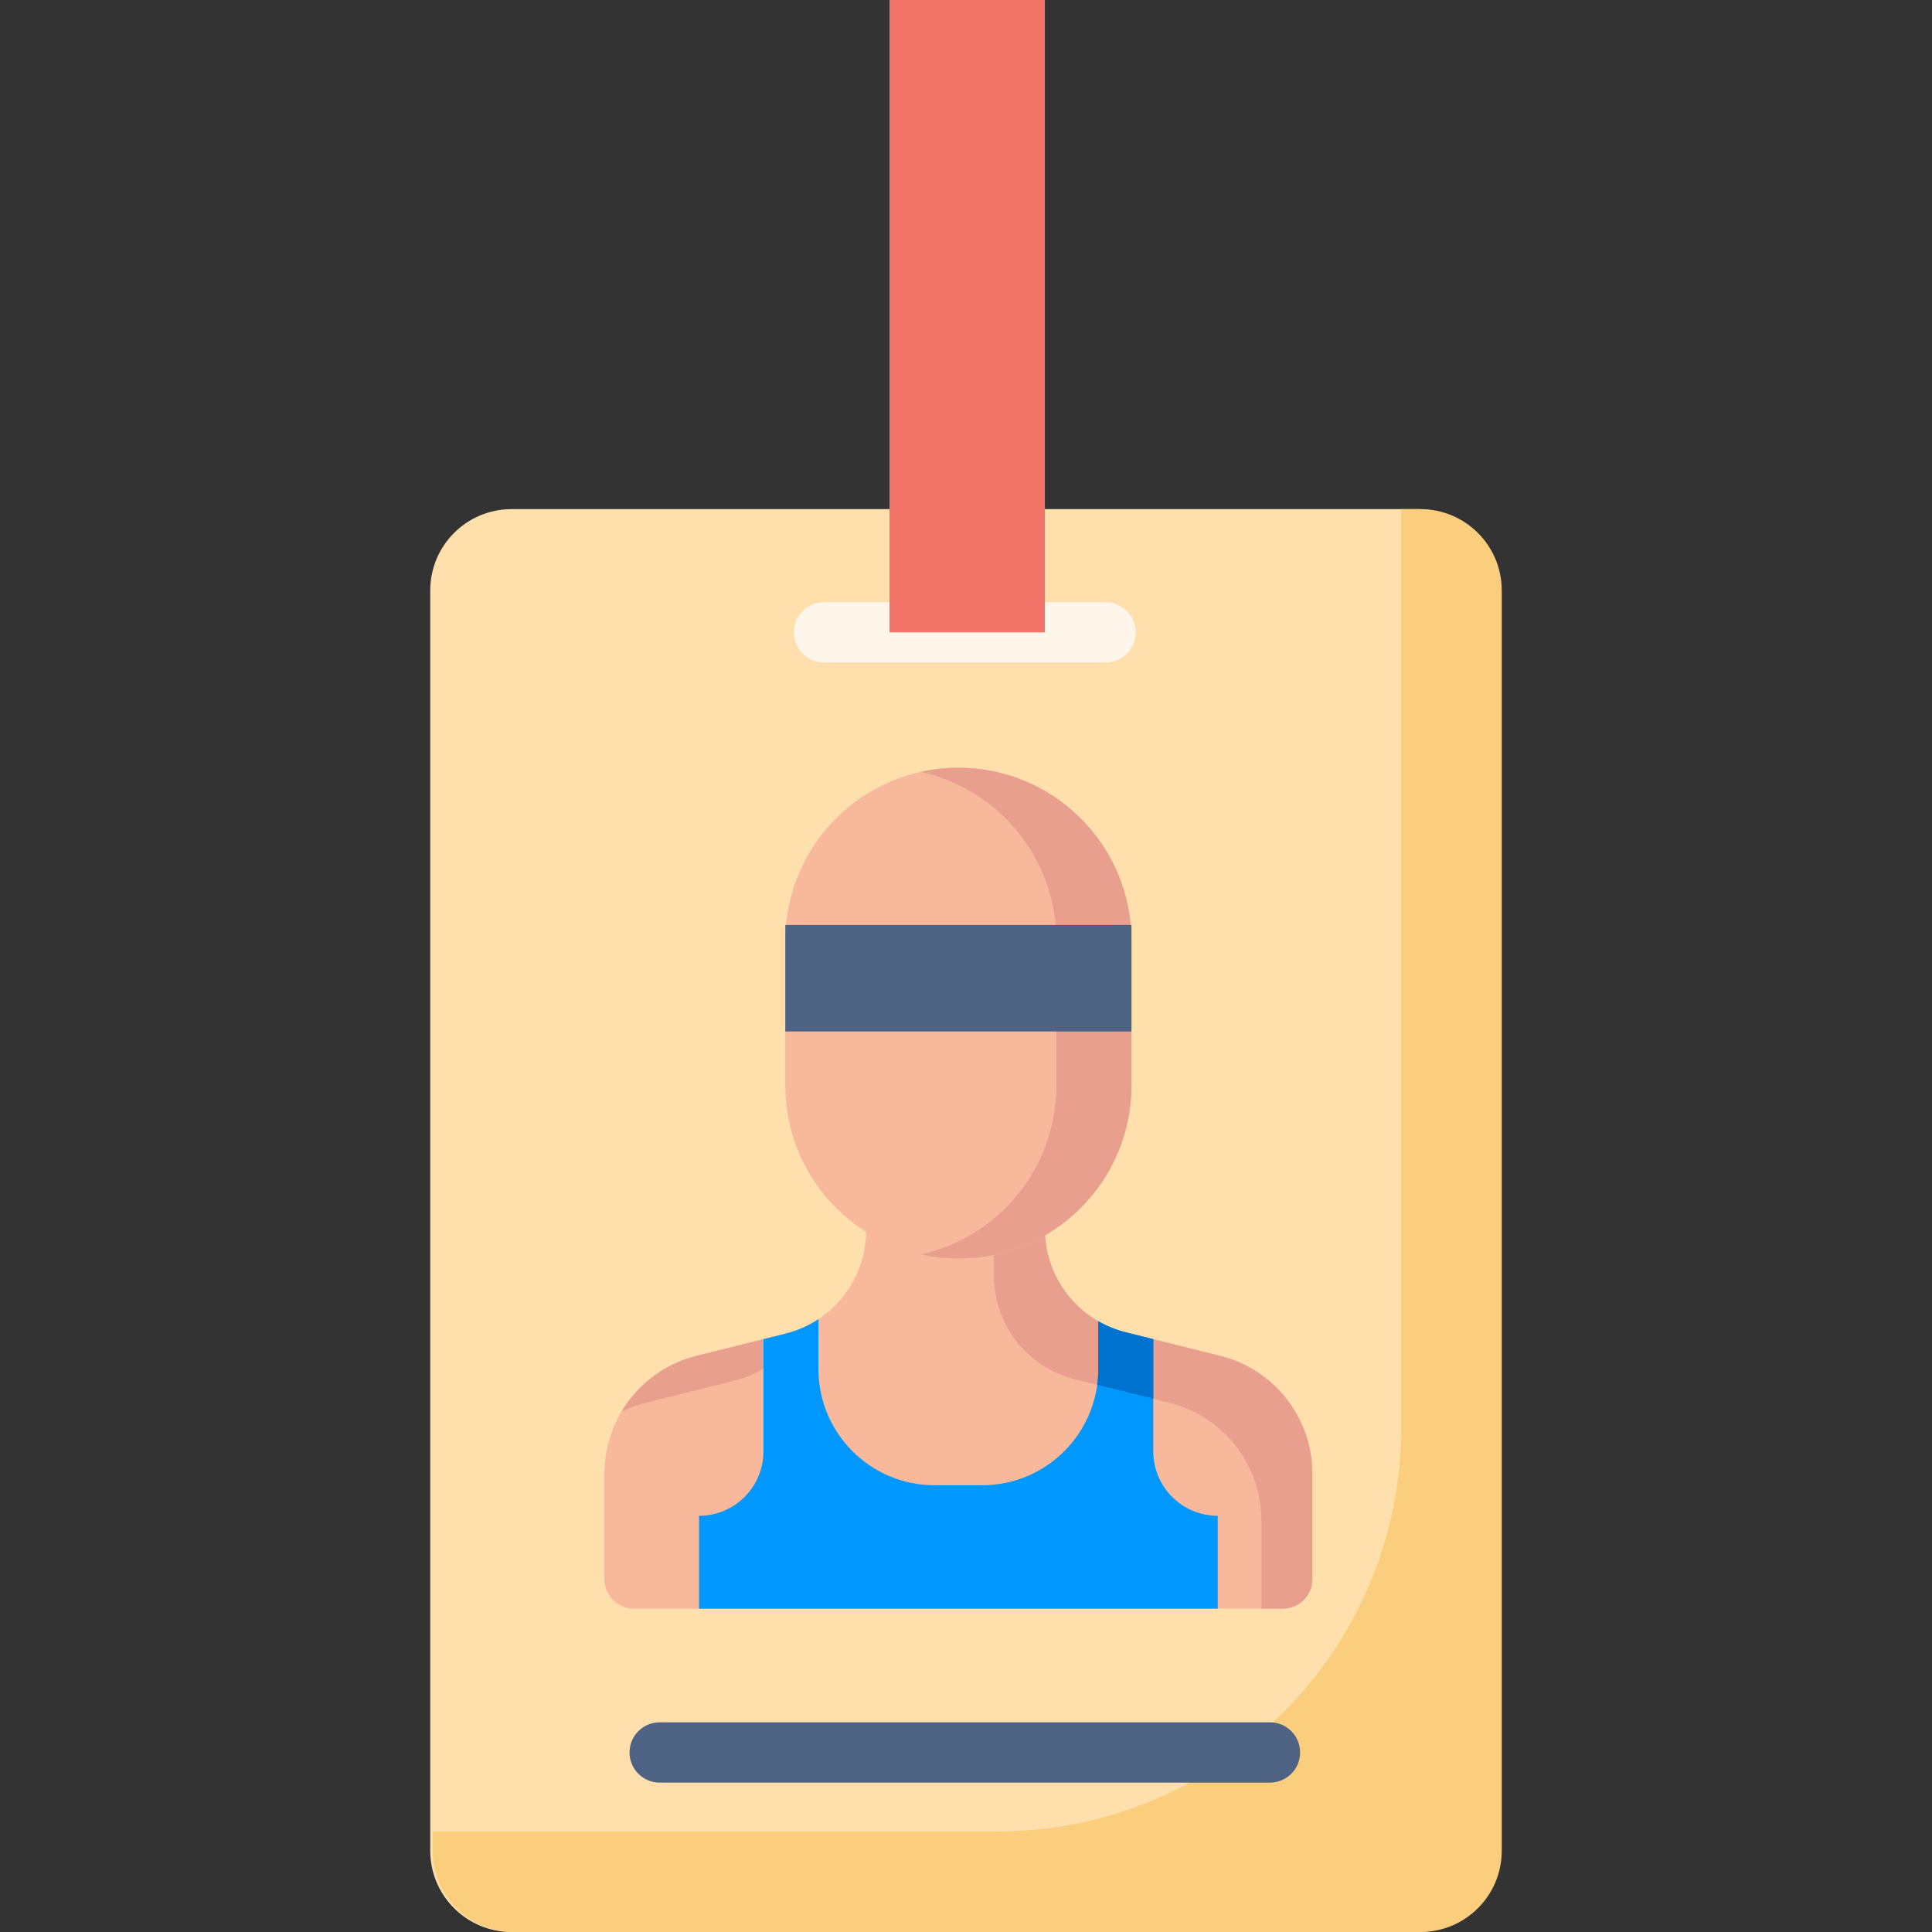<?xml version="1.0" encoding="iso-8859-1"?>
<!-- Generator: Adobe Illustrator 19.0.0, SVG Export Plug-In . SVG Version: 6.00 Build 0)  -->
<svg xmlns="http://www.w3.org/2000/svg" xmlns:xlink="http://www.w3.org/1999/xlink" version="1.1" id="Layer_1" x="0px" y="0px" viewBox="0 0 512 512" style="enable-background:new 0 0 512 512;" xml:space="preserve">
<rect x="0" y="0" width="512" height="512" fill="#333333" stroke="none"/>
<path style="fill:#FFDFAC;" d="M375.806,512H135.571c-11.903,0-21.553-9.649-21.553-21.553V156.476  c0-11.903,9.649-21.553,21.553-21.553h240.235c11.903,0,21.553,9.649,21.553,21.553v333.971  C397.358,502.351,387.709,512,375.806,512z"/>
<path style="fill:#FBCE7D;" d="M376.427,134.924h-5.083v243.244c0,59.203-47.993,107.196-107.196,107.196H114.64v5.083  c0,11.903,9.649,21.553,21.553,21.553h240.235c11.903,0,21.553-9.649,21.553-21.553V156.476  C397.98,144.573,388.33,134.924,376.427,134.924z"/>
<path style="fill:#F7B89C;" d="M323.39,359.325l-25.093-6.261c-12.575-3.137-21.398-14.433-21.398-27.393V306.31h-47.362v19.74  c0,12.96-8.824,24.256-21.398,27.393l-23.574,5.882c-14.332,3.576-24.389,16.45-24.389,31.222v27.971  c0,4.306,3.491,7.797,7.797,7.797h172.011c4.306,0,7.797-3.491,7.797-7.797v-27.971C347.779,375.775,337.722,362.901,323.39,359.325  z"/>
<path style="fill:#FFF6EB;" d="M292.97,175.578h-74.563c-4.412,0-7.989-3.577-7.989-7.989s3.577-7.989,7.989-7.989h74.563  c4.412,0,7.989,3.577,7.989,7.989C300.959,172.001,297.382,175.578,292.97,175.578z"/>
<g>
	<path style="fill:#E89F8E;" d="M323.39,359.325l-25.093-6.261c-12.575-3.137-21.398-14.433-21.398-27.393V306.31h-47.362v12.427   h33.87v19.361c0,12.96,8.824,24.256,21.398,27.393l25.093,6.261c14.332,3.576,24.389,16.45,24.389,31.222v23.341h5.696   c4.306,0,7.797-3.491,7.797-7.797v-27.971C347.779,375.775,337.722,362.901,323.39,359.325z"/>
	<path style="fill:#E89F8E;" d="M171.072,371.752l23.574-5.882c7.899-1.971,14.314-7.163,17.995-13.963   c-1.437,0.629-2.941,1.146-4.503,1.536l-23.574,5.882c-8.549,2.133-15.554,7.588-19.834,14.767   C166.732,373.113,168.843,372.308,171.072,371.752z"/>
</g>
<path style="fill:#F7B89C;" d="M253.977,333.531L253.977,333.531c-25.329,0-45.863-20.533-45.863-45.863v-38.349  c0-25.329,20.533-45.863,45.863-45.863l0,0c25.329,0,45.863,20.533,45.863,45.863v38.349  C299.84,312.997,279.307,333.531,253.977,333.531z"/>
<path style="fill:#E89F8E;" d="M253.977,203.457L253.977,203.457c-3.415,0-6.739,0.385-9.942,1.093  c20.547,4.543,35.921,22.856,35.921,44.77v38.349c0,21.914-15.374,40.226-35.921,44.77c3.202,0.708,6.526,1.093,9.942,1.093l0,0  c25.329,0,45.863-20.533,45.863-45.863V249.32C299.84,223.99,279.307,203.457,253.977,203.457z"/>
<path style="fill:#0098FF;" d="M322.707,426.315v-24.611c-9.432,0-17.078-7.646-17.078-17.078v-29.732l-7.331-1.829  c-2.586-0.645-5.011-1.641-7.236-2.92v12.669c0,17.008-13.787,30.795-30.795,30.795h-12.578c-17.008,0-30.795-13.787-30.795-30.795  V349.59c-2.623,1.738-5.567,3.059-8.755,3.854l-5.812,1.45v29.732c0,9.432-7.646,17.078-17.078,17.078l0,0v24.611H322.707z"/>
<path style="fill:#0073D1;" d="M305.628,370.687v-15.794l-7.331-1.829c-2.59-0.646-5.009-1.655-7.236-2.936v12.685  c0,1.414-0.104,2.804-0.288,4.167L305.628,370.687z"/>
<g>
	<rect x="208.119" y="245.12" style="fill:#4E6284;" width="91.73" height="28.23"/>
	<path style="fill:#4E6284;" d="M336.554,472.41H174.823c-4.412,0-7.989-3.577-7.989-7.989c0-4.412,3.577-7.989,7.989-7.989h161.731   c4.412,0,7.989,3.577,7.989,7.989C344.543,468.834,340.966,472.41,336.554,472.41z"/>
</g>
<polyline style="fill:#F37569;" points="235.716,0 235.716,167.589 276.903,167.589 276.903,0 "/>
<g>
</g>
<g>
</g>
<g>
</g>
<g>
</g>
<g>
</g>
<g>
</g>
<g>
</g>
<g>
</g>
<g>
</g>
<g>
</g>
<g>
</g>
<g>
</g>
<g>
</g>
<g>
</g>
<g>
</g>
</svg>
